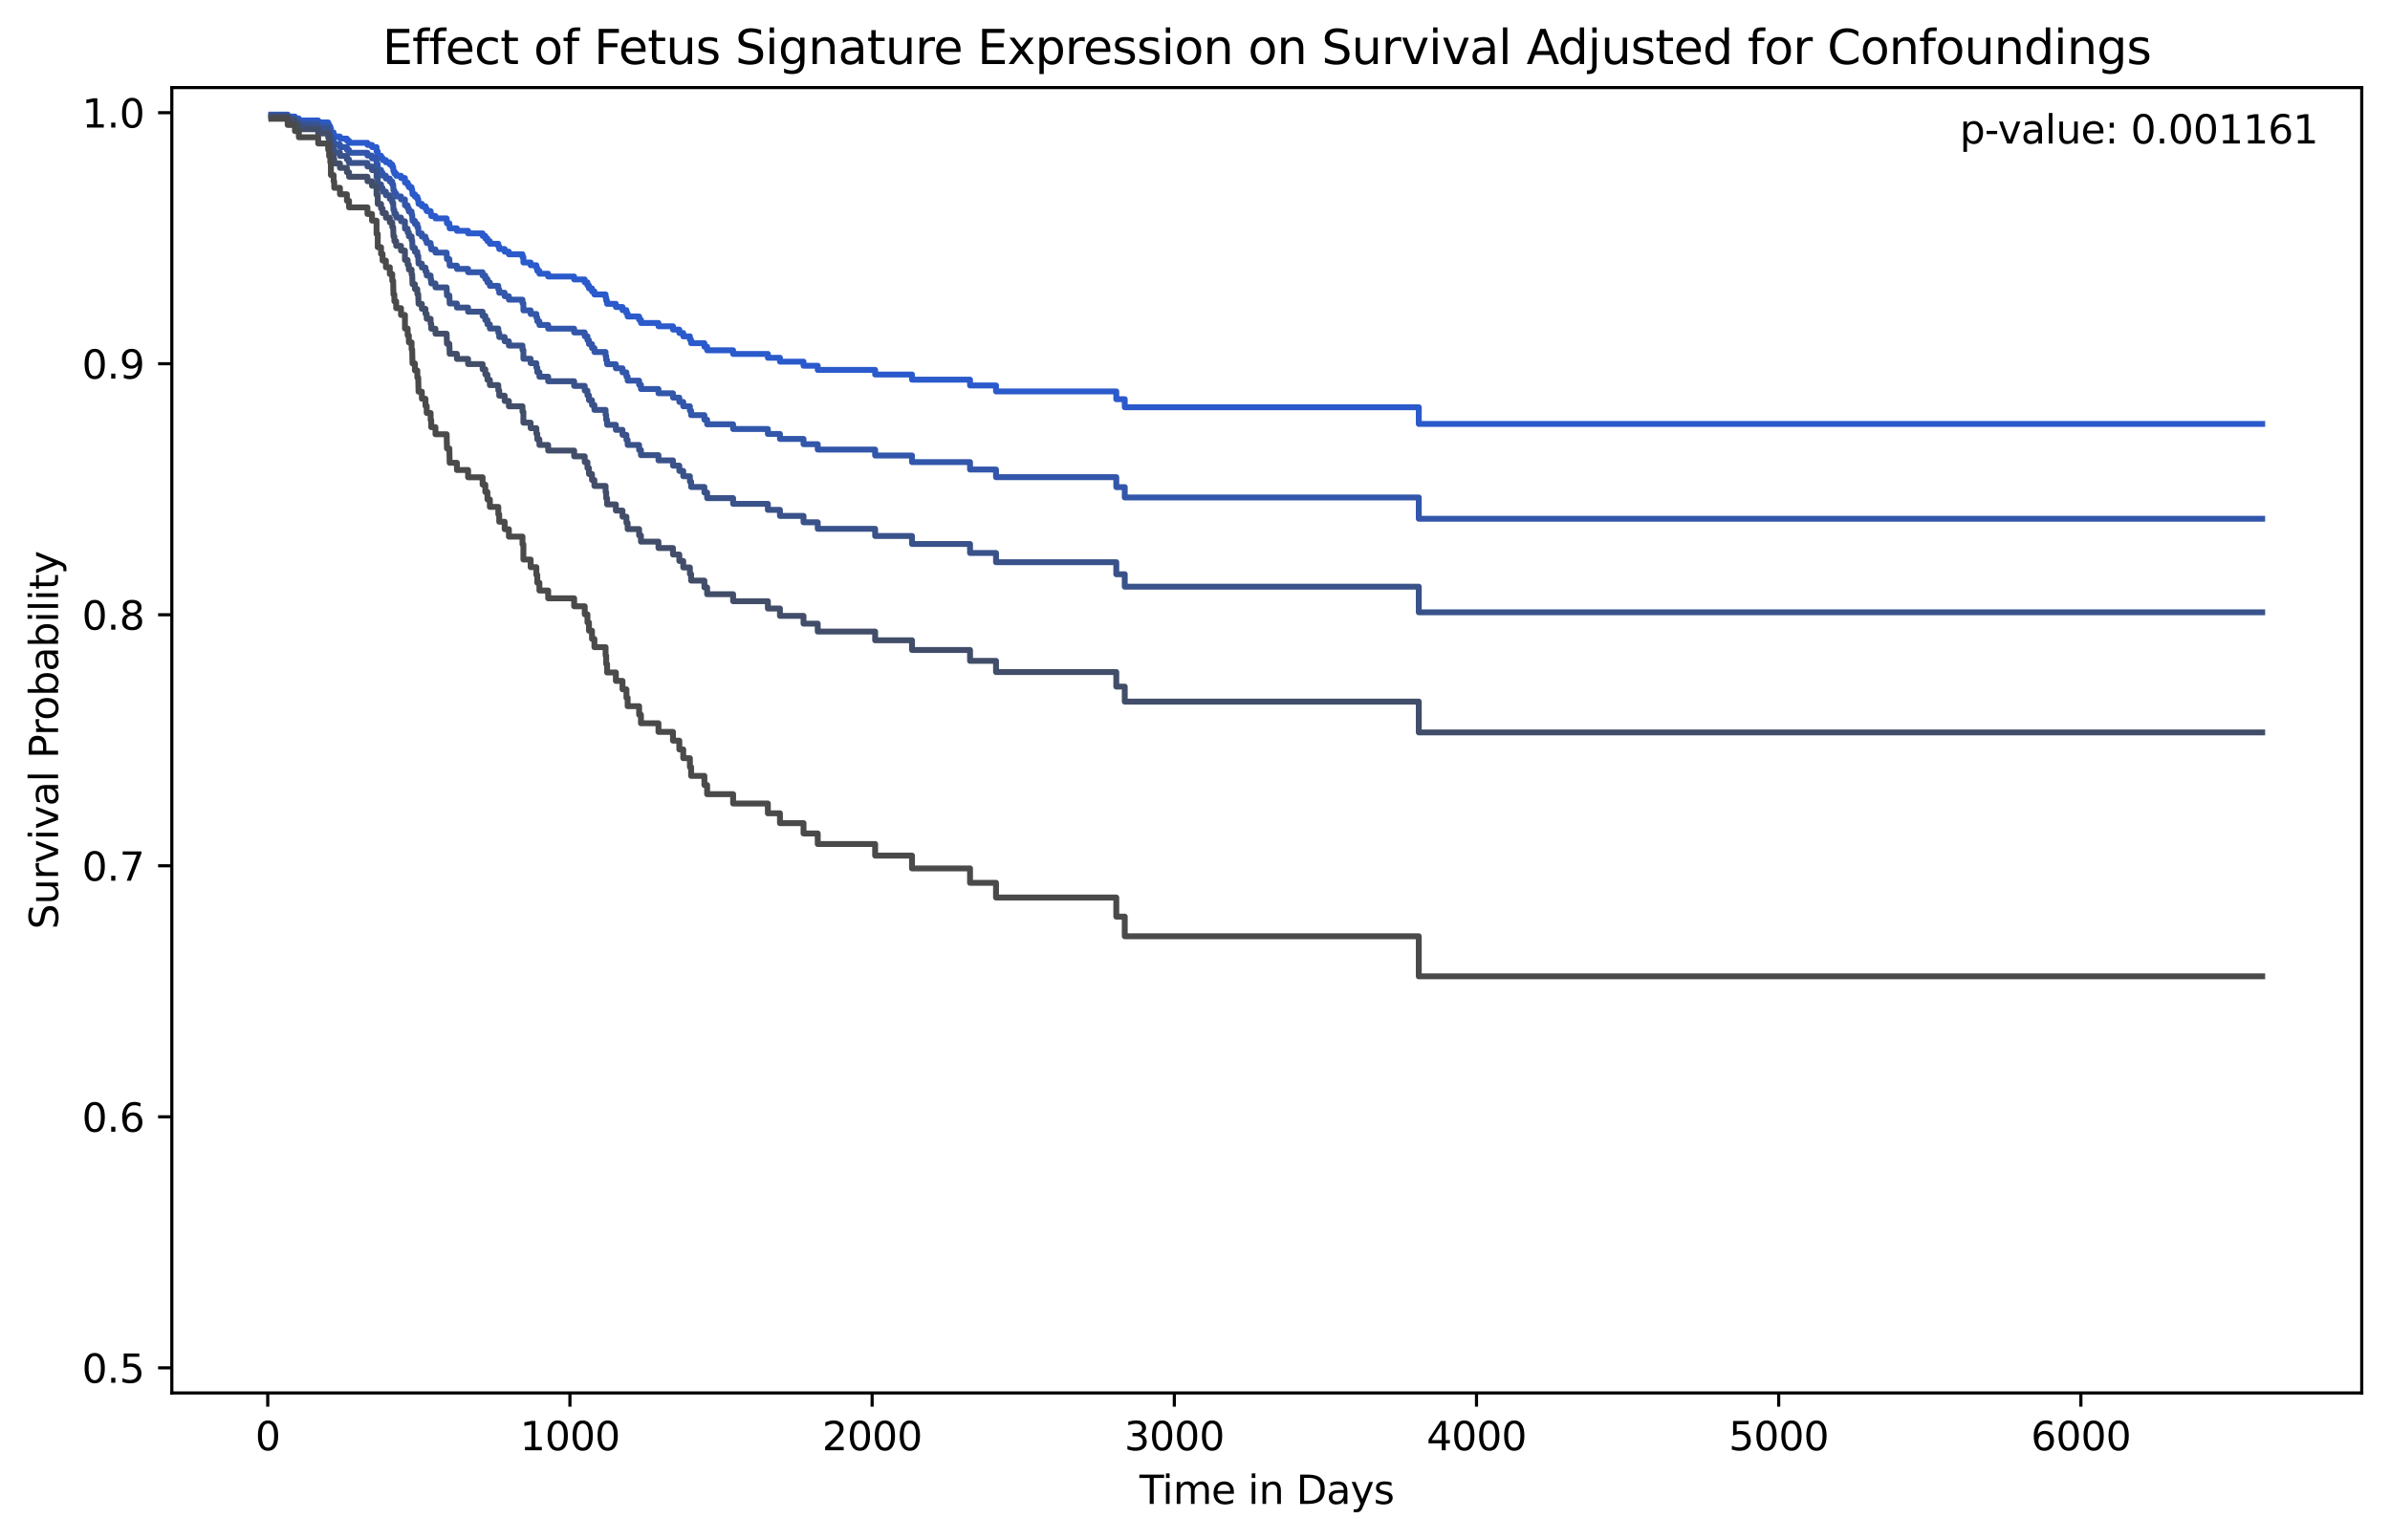 <?xml version="1.0" encoding="utf-8" standalone="no"?>
<!DOCTYPE svg PUBLIC "-//W3C//DTD SVG 1.1//EN"
  "http://www.w3.org/Graphics/SVG/1.1/DTD/svg11.dtd">
<svg xmlns:xlink="http://www.w3.org/1999/xlink" width="608.981pt" height="392.514pt" viewBox="0 0 608.981 392.514" xmlns="http://www.w3.org/2000/svg" version="1.1">
 <defs>
  <style type="text/css">*{stroke-linejoin: round; stroke-linecap: butt}</style>
 </defs>
 <g id="figure_1">
  <g id="patch_1">
   <path d="M 0 392.514 
L 608.981 392.514 
L 608.981 0 
L 0 0 
z
" style="fill: #ffffff"/>
  </g>
  <g id="axes_1">
   <g id="patch_2">
    <path d="M 43.781 354.958 
L 601.781 354.958 
L 601.781 22.318 
L 43.781 22.318 
z
" style="fill: #ffffff"/>
   </g>
   <g id="matplotlib.axis_1">
    <g id="xtick_1">
     <g id="line2d_1">
      <defs>
       <path id="m756c21503c" d="M 0 0 
L 0 3.5 
" style="stroke: #000000; stroke-width: 0.8"/>
      </defs>
      <g>
       <use xlink:href="#m756c21503c" x="68.221" y="354.958" style="stroke: #000000; stroke-width: 0.8"/>
      </g>
     </g>
     <g id="text_1">
      <!-- 0 -->
      <g transform="translate(65.04 369.557) scale(0.1 -0.1)">
       <defs>
        <path id="DejaVuSans-30" d="M 2034 4250 
Q 1547 4250 1301 3770 
Q 1056 3291 1056 2328 
Q 1056 1369 1301 889 
Q 1547 409 2034 409 
Q 2525 409 2770 889 
Q 3016 1369 3016 2328 
Q 3016 3291 2770 3770 
Q 2525 4250 2034 4250 
z
M 2034 4750 
Q 2819 4750 3233 4129 
Q 3647 3509 3647 2328 
Q 3647 1150 3233 529 
Q 2819 -91 2034 -91 
Q 1250 -91 836 529 
Q 422 1150 422 2328 
Q 422 3509 836 4129 
Q 1250 4750 2034 4750 
z
" transform="scale(0.016)"/>
       </defs>
       <use xlink:href="#DejaVuSans-30"/>
      </g>
     </g>
    </g>
    <g id="xtick_2">
     <g id="line2d_2">
      <g>
       <use xlink:href="#m756c21503c" x="145.22" y="354.958" style="stroke: #000000; stroke-width: 0.8"/>
      </g>
     </g>
     <g id="text_2">
      <!-- 1000 -->
      <g transform="translate(132.495 369.557) scale(0.1 -0.1)">
       <defs>
        <path id="DejaVuSans-31" d="M 794 531 
L 1825 531 
L 1825 4091 
L 703 3866 
L 703 4441 
L 1819 4666 
L 2450 4666 
L 2450 531 
L 3481 531 
L 3481 0 
L 794 0 
L 794 531 
z
" transform="scale(0.016)"/>
       </defs>
       <use xlink:href="#DejaVuSans-31"/>
       <use xlink:href="#DejaVuSans-30" x="63.623"/>
       <use xlink:href="#DejaVuSans-30" x="127.246"/>
       <use xlink:href="#DejaVuSans-30" x="190.869"/>
      </g>
     </g>
    </g>
    <g id="xtick_3">
     <g id="line2d_3">
      <g>
       <use xlink:href="#m756c21503c" x="222.22" y="354.958" style="stroke: #000000; stroke-width: 0.8"/>
      </g>
     </g>
     <g id="text_3">
      <!-- 2000 -->
      <g transform="translate(209.495 369.557) scale(0.1 -0.1)">
       <defs>
        <path id="DejaVuSans-32" d="M 1228 531 
L 3431 531 
L 3431 0 
L 469 0 
L 469 531 
Q 828 903 1448 1529 
Q 2069 2156 2228 2338 
Q 2531 2678 2651 2914 
Q 2772 3150 2772 3378 
Q 2772 3750 2511 3984 
Q 2250 4219 1831 4219 
Q 1534 4219 1204 4116 
Q 875 4013 500 3803 
L 500 4441 
Q 881 4594 1212 4672 
Q 1544 4750 1819 4750 
Q 2544 4750 2975 4387 
Q 3406 4025 3406 3419 
Q 3406 3131 3298 2873 
Q 3191 2616 2906 2266 
Q 2828 2175 2409 1742 
Q 1991 1309 1228 531 
z
" transform="scale(0.016)"/>
       </defs>
       <use xlink:href="#DejaVuSans-32"/>
       <use xlink:href="#DejaVuSans-30" x="63.623"/>
       <use xlink:href="#DejaVuSans-30" x="127.246"/>
       <use xlink:href="#DejaVuSans-30" x="190.869"/>
      </g>
     </g>
    </g>
    <g id="xtick_4">
     <g id="line2d_4">
      <g>
       <use xlink:href="#m756c21503c" x="299.219" y="354.958" style="stroke: #000000; stroke-width: 0.8"/>
      </g>
     </g>
     <g id="text_4">
      <!-- 3000 -->
      <g transform="translate(286.494 369.557) scale(0.1 -0.1)">
       <defs>
        <path id="DejaVuSans-33" d="M 2597 2516 
Q 3050 2419 3304 2112 
Q 3559 1806 3559 1356 
Q 3559 666 3084 287 
Q 2609 -91 1734 -91 
Q 1441 -91 1130 -33 
Q 819 25 488 141 
L 488 750 
Q 750 597 1062 519 
Q 1375 441 1716 441 
Q 2309 441 2620 675 
Q 2931 909 2931 1356 
Q 2931 1769 2642 2001 
Q 2353 2234 1838 2234 
L 1294 2234 
L 1294 2753 
L 1863 2753 
Q 2328 2753 2575 2939 
Q 2822 3125 2822 3475 
Q 2822 3834 2567 4026 
Q 2313 4219 1838 4219 
Q 1578 4219 1281 4162 
Q 984 4106 628 3988 
L 628 4550 
Q 988 4650 1302 4700 
Q 1616 4750 1894 4750 
Q 2613 4750 3031 4423 
Q 3450 4097 3450 3541 
Q 3450 3153 3228 2886 
Q 3006 2619 2597 2516 
z
" transform="scale(0.016)"/>
       </defs>
       <use xlink:href="#DejaVuSans-33"/>
       <use xlink:href="#DejaVuSans-30" x="63.623"/>
       <use xlink:href="#DejaVuSans-30" x="127.246"/>
       <use xlink:href="#DejaVuSans-30" x="190.869"/>
      </g>
     </g>
    </g>
    <g id="xtick_5">
     <g id="line2d_5">
      <g>
       <use xlink:href="#m756c21503c" x="376.219" y="354.958" style="stroke: #000000; stroke-width: 0.8"/>
      </g>
     </g>
     <g id="text_5">
      <!-- 4000 -->
      <g transform="translate(363.494 369.557) scale(0.1 -0.1)">
       <defs>
        <path id="DejaVuSans-34" d="M 2419 4116 
L 825 1625 
L 2419 1625 
L 2419 4116 
z
M 2253 4666 
L 3047 4666 
L 3047 1625 
L 3713 1625 
L 3713 1100 
L 3047 1100 
L 3047 0 
L 2419 0 
L 2419 1100 
L 313 1100 
L 313 1709 
L 2253 4666 
z
" transform="scale(0.016)"/>
       </defs>
       <use xlink:href="#DejaVuSans-34"/>
       <use xlink:href="#DejaVuSans-30" x="63.623"/>
       <use xlink:href="#DejaVuSans-30" x="127.246"/>
       <use xlink:href="#DejaVuSans-30" x="190.869"/>
      </g>
     </g>
    </g>
    <g id="xtick_6">
     <g id="line2d_6">
      <g>
       <use xlink:href="#m756c21503c" x="453.218" y="354.958" style="stroke: #000000; stroke-width: 0.8"/>
      </g>
     </g>
     <g id="text_6">
      <!-- 5000 -->
      <g transform="translate(440.493 369.557) scale(0.1 -0.1)">
       <defs>
        <path id="DejaVuSans-35" d="M 691 4666 
L 3169 4666 
L 3169 4134 
L 1269 4134 
L 1269 2991 
Q 1406 3038 1543 3061 
Q 1681 3084 1819 3084 
Q 2600 3084 3056 2656 
Q 3513 2228 3513 1497 
Q 3513 744 3044 326 
Q 2575 -91 1722 -91 
Q 1428 -91 1123 -41 
Q 819 9 494 109 
L 494 744 
Q 775 591 1075 516 
Q 1375 441 1709 441 
Q 2250 441 2565 725 
Q 2881 1009 2881 1497 
Q 2881 1984 2565 2268 
Q 2250 2553 1709 2553 
Q 1456 2553 1204 2497 
Q 953 2441 691 2322 
L 691 4666 
z
" transform="scale(0.016)"/>
       </defs>
       <use xlink:href="#DejaVuSans-35"/>
       <use xlink:href="#DejaVuSans-30" x="63.623"/>
       <use xlink:href="#DejaVuSans-30" x="127.246"/>
       <use xlink:href="#DejaVuSans-30" x="190.869"/>
      </g>
     </g>
    </g>
    <g id="xtick_7">
     <g id="line2d_7">
      <g>
       <use xlink:href="#m756c21503c" x="530.218" y="354.958" style="stroke: #000000; stroke-width: 0.8"/>
      </g>
     </g>
     <g id="text_7">
      <!-- 6000 -->
      <g transform="translate(517.493 369.557) scale(0.1 -0.1)">
       <defs>
        <path id="DejaVuSans-36" d="M 2113 2584 
Q 1688 2584 1439 2293 
Q 1191 2003 1191 1497 
Q 1191 994 1439 701 
Q 1688 409 2113 409 
Q 2538 409 2786 701 
Q 3034 994 3034 1497 
Q 3034 2003 2786 2293 
Q 2538 2584 2113 2584 
z
M 3366 4563 
L 3366 3988 
Q 3128 4100 2886 4159 
Q 2644 4219 2406 4219 
Q 1781 4219 1451 3797 
Q 1122 3375 1075 2522 
Q 1259 2794 1537 2939 
Q 1816 3084 2150 3084 
Q 2853 3084 3261 2657 
Q 3669 2231 3669 1497 
Q 3669 778 3244 343 
Q 2819 -91 2113 -91 
Q 1303 -91 875 529 
Q 447 1150 447 2328 
Q 447 3434 972 4092 
Q 1497 4750 2381 4750 
Q 2619 4750 2861 4703 
Q 3103 4656 3366 4563 
z
" transform="scale(0.016)"/>
       </defs>
       <use xlink:href="#DejaVuSans-36"/>
       <use xlink:href="#DejaVuSans-30" x="63.623"/>
       <use xlink:href="#DejaVuSans-30" x="127.246"/>
       <use xlink:href="#DejaVuSans-30" x="190.869"/>
      </g>
     </g>
    </g>
    <g id="text_8">
     <!-- Time in Days -->
     <g transform="translate(290.334 383.235) scale(0.1 -0.1)">
      <defs>
       <path id="DejaVuSans-54" d="M -19 4666 
L 3928 4666 
L 3928 4134 
L 2272 4134 
L 2272 0 
L 1638 0 
L 1638 4134 
L -19 4134 
L -19 4666 
z
" transform="scale(0.016)"/>
       <path id="DejaVuSans-69" d="M 603 3500 
L 1178 3500 
L 1178 0 
L 603 0 
L 603 3500 
z
M 603 4863 
L 1178 4863 
L 1178 4134 
L 603 4134 
L 603 4863 
z
" transform="scale(0.016)"/>
       <path id="DejaVuSans-6d" d="M 3328 2828 
Q 3544 3216 3844 3400 
Q 4144 3584 4550 3584 
Q 5097 3584 5394 3201 
Q 5691 2819 5691 2113 
L 5691 0 
L 5113 0 
L 5113 2094 
Q 5113 2597 4934 2840 
Q 4756 3084 4391 3084 
Q 3944 3084 3684 2787 
Q 3425 2491 3425 1978 
L 3425 0 
L 2847 0 
L 2847 2094 
Q 2847 2600 2669 2842 
Q 2491 3084 2119 3084 
Q 1678 3084 1418 2786 
Q 1159 2488 1159 1978 
L 1159 0 
L 581 0 
L 581 3500 
L 1159 3500 
L 1159 2956 
Q 1356 3278 1631 3431 
Q 1906 3584 2284 3584 
Q 2666 3584 2933 3390 
Q 3200 3197 3328 2828 
z
" transform="scale(0.016)"/>
       <path id="DejaVuSans-65" d="M 3597 1894 
L 3597 1613 
L 953 1613 
Q 991 1019 1311 708 
Q 1631 397 2203 397 
Q 2534 397 2845 478 
Q 3156 559 3463 722 
L 3463 178 
Q 3153 47 2828 -22 
Q 2503 -91 2169 -91 
Q 1331 -91 842 396 
Q 353 884 353 1716 
Q 353 2575 817 3079 
Q 1281 3584 2069 3584 
Q 2775 3584 3186 3129 
Q 3597 2675 3597 1894 
z
M 3022 2063 
Q 3016 2534 2758 2815 
Q 2500 3097 2075 3097 
Q 1594 3097 1305 2825 
Q 1016 2553 972 2059 
L 3022 2063 
z
" transform="scale(0.016)"/>
       <path id="DejaVuSans-20" transform="scale(0.016)"/>
       <path id="DejaVuSans-6e" d="M 3513 2113 
L 3513 0 
L 2938 0 
L 2938 2094 
Q 2938 2591 2744 2837 
Q 2550 3084 2163 3084 
Q 1697 3084 1428 2787 
Q 1159 2491 1159 1978 
L 1159 0 
L 581 0 
L 581 3500 
L 1159 3500 
L 1159 2956 
Q 1366 3272 1645 3428 
Q 1925 3584 2291 3584 
Q 2894 3584 3203 3211 
Q 3513 2838 3513 2113 
z
" transform="scale(0.016)"/>
       <path id="DejaVuSans-44" d="M 1259 4147 
L 1259 519 
L 2022 519 
Q 2988 519 3436 956 
Q 3884 1394 3884 2338 
Q 3884 3275 3436 3711 
Q 2988 4147 2022 4147 
L 1259 4147 
z
M 628 4666 
L 1925 4666 
Q 3281 4666 3915 4102 
Q 4550 3538 4550 2338 
Q 4550 1131 3912 565 
Q 3275 0 1925 0 
L 628 0 
L 628 4666 
z
" transform="scale(0.016)"/>
       <path id="DejaVuSans-61" d="M 2194 1759 
Q 1497 1759 1228 1600 
Q 959 1441 959 1056 
Q 959 750 1161 570 
Q 1363 391 1709 391 
Q 2188 391 2477 730 
Q 2766 1069 2766 1631 
L 2766 1759 
L 2194 1759 
z
M 3341 1997 
L 3341 0 
L 2766 0 
L 2766 531 
Q 2569 213 2275 61 
Q 1981 -91 1556 -91 
Q 1019 -91 701 211 
Q 384 513 384 1019 
Q 384 1609 779 1909 
Q 1175 2209 1959 2209 
L 2766 2209 
L 2766 2266 
Q 2766 2663 2505 2880 
Q 2244 3097 1772 3097 
Q 1472 3097 1187 3025 
Q 903 2953 641 2809 
L 641 3341 
Q 956 3463 1253 3523 
Q 1550 3584 1831 3584 
Q 2591 3584 2966 3190 
Q 3341 2797 3341 1997 
z
" transform="scale(0.016)"/>
       <path id="DejaVuSans-79" d="M 2059 -325 
Q 1816 -950 1584 -1140 
Q 1353 -1331 966 -1331 
L 506 -1331 
L 506 -850 
L 844 -850 
Q 1081 -850 1212 -737 
Q 1344 -625 1503 -206 
L 1606 56 
L 191 3500 
L 800 3500 
L 1894 763 
L 2988 3500 
L 3597 3500 
L 2059 -325 
z
" transform="scale(0.016)"/>
       <path id="DejaVuSans-73" d="M 2834 3397 
L 2834 2853 
Q 2591 2978 2328 3040 
Q 2066 3103 1784 3103 
Q 1356 3103 1142 2972 
Q 928 2841 928 2578 
Q 928 2378 1081 2264 
Q 1234 2150 1697 2047 
L 1894 2003 
Q 2506 1872 2764 1633 
Q 3022 1394 3022 966 
Q 3022 478 2636 193 
Q 2250 -91 1575 -91 
Q 1294 -91 989 -36 
Q 684 19 347 128 
L 347 722 
Q 666 556 975 473 
Q 1284 391 1588 391 
Q 1994 391 2212 530 
Q 2431 669 2431 922 
Q 2431 1156 2273 1281 
Q 2116 1406 1581 1522 
L 1381 1569 
Q 847 1681 609 1914 
Q 372 2147 372 2553 
Q 372 3047 722 3315 
Q 1072 3584 1716 3584 
Q 2034 3584 2315 3537 
Q 2597 3491 2834 3397 
z
" transform="scale(0.016)"/>
      </defs>
      <use xlink:href="#DejaVuSans-54"/>
      <use xlink:href="#DejaVuSans-69" x="57.959"/>
      <use xlink:href="#DejaVuSans-6d" x="85.742"/>
      <use xlink:href="#DejaVuSans-65" x="183.154"/>
      <use xlink:href="#DejaVuSans-20" x="244.678"/>
      <use xlink:href="#DejaVuSans-69" x="276.465"/>
      <use xlink:href="#DejaVuSans-6e" x="304.248"/>
      <use xlink:href="#DejaVuSans-20" x="367.627"/>
      <use xlink:href="#DejaVuSans-44" x="399.414"/>
      <use xlink:href="#DejaVuSans-61" x="476.416"/>
      <use xlink:href="#DejaVuSans-79" x="537.695"/>
      <use xlink:href="#DejaVuSans-73" x="596.875"/>
     </g>
    </g>
   </g>
   <g id="matplotlib.axis_2">
    <g id="ytick_1">
     <g id="line2d_8">
      <defs>
       <path id="mebeeaeda35" d="M 0 0 
L -3.5 0 
" style="stroke: #000000; stroke-width: 0.8"/>
      </defs>
      <g>
       <use xlink:href="#mebeeaeda35" x="43.781" y="348.561" style="stroke: #000000; stroke-width: 0.8"/>
      </g>
     </g>
     <g id="text_9">
      <!-- 0.5 -->
      <g transform="translate(20.878 352.36) scale(0.1 -0.1)">
       <defs>
        <path id="DejaVuSans-2e" d="M 684 794 
L 1344 794 
L 1344 0 
L 684 0 
L 684 794 
z
" transform="scale(0.016)"/>
       </defs>
       <use xlink:href="#DejaVuSans-30"/>
       <use xlink:href="#DejaVuSans-2e" x="63.623"/>
       <use xlink:href="#DejaVuSans-35" x="95.41"/>
      </g>
     </g>
    </g>
    <g id="ytick_2">
     <g id="line2d_9">
      <g>
       <use xlink:href="#mebeeaeda35" x="43.781" y="284.592" style="stroke: #000000; stroke-width: 0.8"/>
      </g>
     </g>
     <g id="text_10">
      <!-- 0.6 -->
      <g transform="translate(20.878 288.391) scale(0.1 -0.1)">
       <use xlink:href="#DejaVuSans-30"/>
       <use xlink:href="#DejaVuSans-2e" x="63.623"/>
       <use xlink:href="#DejaVuSans-36" x="95.41"/>
      </g>
     </g>
    </g>
    <g id="ytick_3">
     <g id="line2d_10">
      <g>
       <use xlink:href="#mebeeaeda35" x="43.781" y="220.623" style="stroke: #000000; stroke-width: 0.8"/>
      </g>
     </g>
     <g id="text_11">
      <!-- 0.7 -->
      <g transform="translate(20.878 224.422) scale(0.1 -0.1)">
       <defs>
        <path id="DejaVuSans-37" d="M 525 4666 
L 3525 4666 
L 3525 4397 
L 1831 0 
L 1172 0 
L 2766 4134 
L 525 4134 
L 525 4666 
z
" transform="scale(0.016)"/>
       </defs>
       <use xlink:href="#DejaVuSans-30"/>
       <use xlink:href="#DejaVuSans-2e" x="63.623"/>
       <use xlink:href="#DejaVuSans-37" x="95.41"/>
      </g>
     </g>
    </g>
    <g id="ytick_4">
     <g id="line2d_11">
      <g>
       <use xlink:href="#mebeeaeda35" x="43.781" y="156.654" style="stroke: #000000; stroke-width: 0.8"/>
      </g>
     </g>
     <g id="text_12">
      <!-- 0.8 -->
      <g transform="translate(20.878 160.453) scale(0.1 -0.1)">
       <defs>
        <path id="DejaVuSans-38" d="M 2034 2216 
Q 1584 2216 1326 1975 
Q 1069 1734 1069 1313 
Q 1069 891 1326 650 
Q 1584 409 2034 409 
Q 2484 409 2743 651 
Q 3003 894 3003 1313 
Q 3003 1734 2745 1975 
Q 2488 2216 2034 2216 
z
M 1403 2484 
Q 997 2584 770 2862 
Q 544 3141 544 3541 
Q 544 4100 942 4425 
Q 1341 4750 2034 4750 
Q 2731 4750 3128 4425 
Q 3525 4100 3525 3541 
Q 3525 3141 3298 2862 
Q 3072 2584 2669 2484 
Q 3125 2378 3379 2068 
Q 3634 1759 3634 1313 
Q 3634 634 3220 271 
Q 2806 -91 2034 -91 
Q 1263 -91 848 271 
Q 434 634 434 1313 
Q 434 1759 690 2068 
Q 947 2378 1403 2484 
z
M 1172 3481 
Q 1172 3119 1398 2916 
Q 1625 2713 2034 2713 
Q 2441 2713 2670 2916 
Q 2900 3119 2900 3481 
Q 2900 3844 2670 4047 
Q 2441 4250 2034 4250 
Q 1625 4250 1398 4047 
Q 1172 3844 1172 3481 
z
" transform="scale(0.016)"/>
       </defs>
       <use xlink:href="#DejaVuSans-30"/>
       <use xlink:href="#DejaVuSans-2e" x="63.623"/>
       <use xlink:href="#DejaVuSans-38" x="95.41"/>
      </g>
     </g>
    </g>
    <g id="ytick_5">
     <g id="line2d_12">
      <g>
       <use xlink:href="#mebeeaeda35" x="43.781" y="92.684" style="stroke: #000000; stroke-width: 0.8"/>
      </g>
     </g>
     <g id="text_13">
      <!-- 0.9 -->
      <g transform="translate(20.878 96.483) scale(0.1 -0.1)">
       <defs>
        <path id="DejaVuSans-39" d="M 703 97 
L 703 672 
Q 941 559 1184 500 
Q 1428 441 1663 441 
Q 2288 441 2617 861 
Q 2947 1281 2994 2138 
Q 2813 1869 2534 1725 
Q 2256 1581 1919 1581 
Q 1219 1581 811 2004 
Q 403 2428 403 3163 
Q 403 3881 828 4315 
Q 1253 4750 1959 4750 
Q 2769 4750 3195 4129 
Q 3622 3509 3622 2328 
Q 3622 1225 3098 567 
Q 2575 -91 1691 -91 
Q 1453 -91 1209 -44 
Q 966 3 703 97 
z
M 1959 2075 
Q 2384 2075 2632 2365 
Q 2881 2656 2881 3163 
Q 2881 3666 2632 3958 
Q 2384 4250 1959 4250 
Q 1534 4250 1286 3958 
Q 1038 3666 1038 3163 
Q 1038 2656 1286 2365 
Q 1534 2075 1959 2075 
z
" transform="scale(0.016)"/>
       </defs>
       <use xlink:href="#DejaVuSans-30"/>
       <use xlink:href="#DejaVuSans-2e" x="63.623"/>
       <use xlink:href="#DejaVuSans-39" x="95.41"/>
      </g>
     </g>
    </g>
    <g id="ytick_6">
     <g id="line2d_13">
      <g>
       <use xlink:href="#mebeeaeda35" x="43.781" y="28.715" style="stroke: #000000; stroke-width: 0.8"/>
      </g>
     </g>
     <g id="text_14">
      <!-- 1.0 -->
      <g transform="translate(20.878 32.514) scale(0.1 -0.1)">
       <use xlink:href="#DejaVuSans-31"/>
       <use xlink:href="#DejaVuSans-2e" x="63.623"/>
       <use xlink:href="#DejaVuSans-30" x="95.41"/>
      </g>
     </g>
    </g>
    <g id="text_15">
     <!-- Survival Probability -->
     <g transform="translate(14.798 236.815) rotate(-90) scale(0.1 -0.1)">
      <defs>
       <path id="DejaVuSans-53" d="M 3425 4513 
L 3425 3897 
Q 3066 4069 2747 4153 
Q 2428 4238 2131 4238 
Q 1616 4238 1336 4038 
Q 1056 3838 1056 3469 
Q 1056 3159 1242 3001 
Q 1428 2844 1947 2747 
L 2328 2669 
Q 3034 2534 3370 2195 
Q 3706 1856 3706 1288 
Q 3706 609 3251 259 
Q 2797 -91 1919 -91 
Q 1588 -91 1214 -16 
Q 841 59 441 206 
L 441 856 
Q 825 641 1194 531 
Q 1563 422 1919 422 
Q 2459 422 2753 634 
Q 3047 847 3047 1241 
Q 3047 1584 2836 1778 
Q 2625 1972 2144 2069 
L 1759 2144 
Q 1053 2284 737 2584 
Q 422 2884 422 3419 
Q 422 4038 858 4394 
Q 1294 4750 2059 4750 
Q 2388 4750 2728 4690 
Q 3069 4631 3425 4513 
z
" transform="scale(0.016)"/>
       <path id="DejaVuSans-75" d="M 544 1381 
L 544 3500 
L 1119 3500 
L 1119 1403 
Q 1119 906 1312 657 
Q 1506 409 1894 409 
Q 2359 409 2629 706 
Q 2900 1003 2900 1516 
L 2900 3500 
L 3475 3500 
L 3475 0 
L 2900 0 
L 2900 538 
Q 2691 219 2414 64 
Q 2138 -91 1772 -91 
Q 1169 -91 856 284 
Q 544 659 544 1381 
z
M 1991 3584 
L 1991 3584 
z
" transform="scale(0.016)"/>
       <path id="DejaVuSans-72" d="M 2631 2963 
Q 2534 3019 2420 3045 
Q 2306 3072 2169 3072 
Q 1681 3072 1420 2755 
Q 1159 2438 1159 1844 
L 1159 0 
L 581 0 
L 581 3500 
L 1159 3500 
L 1159 2956 
Q 1341 3275 1631 3429 
Q 1922 3584 2338 3584 
Q 2397 3584 2469 3576 
Q 2541 3569 2628 3553 
L 2631 2963 
z
" transform="scale(0.016)"/>
       <path id="DejaVuSans-76" d="M 191 3500 
L 800 3500 
L 1894 563 
L 2988 3500 
L 3597 3500 
L 2284 0 
L 1503 0 
L 191 3500 
z
" transform="scale(0.016)"/>
       <path id="DejaVuSans-6c" d="M 603 4863 
L 1178 4863 
L 1178 0 
L 603 0 
L 603 4863 
z
" transform="scale(0.016)"/>
       <path id="DejaVuSans-50" d="M 1259 4147 
L 1259 2394 
L 2053 2394 
Q 2494 2394 2734 2622 
Q 2975 2850 2975 3272 
Q 2975 3691 2734 3919 
Q 2494 4147 2053 4147 
L 1259 4147 
z
M 628 4666 
L 2053 4666 
Q 2838 4666 3239 4311 
Q 3641 3956 3641 3272 
Q 3641 2581 3239 2228 
Q 2838 1875 2053 1875 
L 1259 1875 
L 1259 0 
L 628 0 
L 628 4666 
z
" transform="scale(0.016)"/>
       <path id="DejaVuSans-6f" d="M 1959 3097 
Q 1497 3097 1228 2736 
Q 959 2375 959 1747 
Q 959 1119 1226 758 
Q 1494 397 1959 397 
Q 2419 397 2687 759 
Q 2956 1122 2956 1747 
Q 2956 2369 2687 2733 
Q 2419 3097 1959 3097 
z
M 1959 3584 
Q 2709 3584 3137 3096 
Q 3566 2609 3566 1747 
Q 3566 888 3137 398 
Q 2709 -91 1959 -91 
Q 1206 -91 779 398 
Q 353 888 353 1747 
Q 353 2609 779 3096 
Q 1206 3584 1959 3584 
z
" transform="scale(0.016)"/>
       <path id="DejaVuSans-62" d="M 3116 1747 
Q 3116 2381 2855 2742 
Q 2594 3103 2138 3103 
Q 1681 3103 1420 2742 
Q 1159 2381 1159 1747 
Q 1159 1113 1420 752 
Q 1681 391 2138 391 
Q 2594 391 2855 752 
Q 3116 1113 3116 1747 
z
M 1159 2969 
Q 1341 3281 1617 3432 
Q 1894 3584 2278 3584 
Q 2916 3584 3314 3078 
Q 3713 2572 3713 1747 
Q 3713 922 3314 415 
Q 2916 -91 2278 -91 
Q 1894 -91 1617 61 
Q 1341 213 1159 525 
L 1159 0 
L 581 0 
L 581 4863 
L 1159 4863 
L 1159 2969 
z
" transform="scale(0.016)"/>
       <path id="DejaVuSans-74" d="M 1172 4494 
L 1172 3500 
L 2356 3500 
L 2356 3053 
L 1172 3053 
L 1172 1153 
Q 1172 725 1289 603 
Q 1406 481 1766 481 
L 2356 481 
L 2356 0 
L 1766 0 
Q 1100 0 847 248 
Q 594 497 594 1153 
L 594 3053 
L 172 3053 
L 172 3500 
L 594 3500 
L 594 4494 
L 1172 4494 
z
" transform="scale(0.016)"/>
      </defs>
      <use xlink:href="#DejaVuSans-53"/>
      <use xlink:href="#DejaVuSans-75" x="63.477"/>
      <use xlink:href="#DejaVuSans-72" x="126.855"/>
      <use xlink:href="#DejaVuSans-76" x="167.969"/>
      <use xlink:href="#DejaVuSans-69" x="227.148"/>
      <use xlink:href="#DejaVuSans-76" x="254.932"/>
      <use xlink:href="#DejaVuSans-61" x="314.111"/>
      <use xlink:href="#DejaVuSans-6c" x="375.391"/>
      <use xlink:href="#DejaVuSans-20" x="403.174"/>
      <use xlink:href="#DejaVuSans-50" x="434.961"/>
      <use xlink:href="#DejaVuSans-72" x="493.514"/>
      <use xlink:href="#DejaVuSans-6f" x="532.377"/>
      <use xlink:href="#DejaVuSans-62" x="593.559"/>
      <use xlink:href="#DejaVuSans-61" x="657.035"/>
      <use xlink:href="#DejaVuSans-62" x="718.314"/>
      <use xlink:href="#DejaVuSans-69" x="781.791"/>
      <use xlink:href="#DejaVuSans-6c" x="809.574"/>
      <use xlink:href="#DejaVuSans-69" x="837.357"/>
      <use xlink:href="#DejaVuSans-74" x="865.141"/>
      <use xlink:href="#DejaVuSans-79" x="904.35"/>
     </g>
    </g>
   </g>
   <g id="line2d_14">
    <path d="M 69.145 29.203 
L 73.303 29.203 
L 73.303 29.697 
L 75.151 29.697 
L 75.151 30.191 
L 76.152 30.191 
L 76.152 30.688 
L 81.08 30.688 
L 81.08 31.19 
L 83.621 31.19 
L 83.621 31.698 
L 83.852 31.698 
L 83.852 32.207 
L 84.16 32.207 
L 84.16 32.719 
L 84.314 32.719 
L 84.314 33.747 
L 85.007 33.747 
L 85.007 34.264 
L 85.161 34.264 
L 85.161 34.787 
L 86.624 34.787 
L 86.624 35.316 
L 88.395 35.316 
L 88.395 35.849 
L 88.934 35.849 
L 88.934 36.389 
L 93.631 36.389 
L 93.631 36.931 
L 94.786 36.931 
L 94.786 37.479 
L 95.941 37.479 
L 95.941 38.577 
L 96.249 38.577 
L 96.249 39.681 
L 97.096 39.681 
L 97.096 40.237 
L 97.481 40.237 
L 97.481 40.793 
L 98.328 40.793 
L 98.328 41.353 
L 99.329 41.353 
L 99.329 41.916 
L 99.945 41.916 
L 99.945 42.486 
L 100.022 42.486 
L 100.176 42.486 
L 100.253 43.635 
L 100.484 43.635 
L 100.484 44.212 
L 100.946 44.212 
L 100.946 44.789 
L 102.178 44.789 
L 102.178 45.365 
L 103.179 45.365 
L 103.179 46.519 
L 103.872 46.519 
L 103.872 47.101 
L 104.18 47.101 
L 104.18 47.698 
L 104.873 47.698 
L 104.873 48.295 
L 105.027 48.295 
L 105.104 49.504 
L 105.72 49.504 
L 105.72 50.11 
L 106.336 50.11 
L 106.336 50.717 
L 106.567 50.717 
L 106.644 51.94 
L 107.491 51.94 
L 107.491 52.558 
L 108.415 52.558 
L 108.415 53.176 
L 108.723 53.176 
L 108.723 53.795 
L 109.724 53.795 
L 109.724 54.414 
L 109.878 54.414 
L 109.878 55.036 
L 110.956 55.036 
L 110.956 55.658 
L 113.805 55.658 
L 113.882 56.914 
L 114.498 56.914 
L 114.575 58.178 
L 116.423 58.178 
L 116.423 58.818 
L 119.272 58.818 
L 119.272 59.467 
L 122.968 59.467 
L 122.968 60.122 
L 123.661 60.122 
L 123.661 60.782 
L 124.2 60.782 
L 124.2 61.448 
L 124.816 61.448 
L 124.816 62.116 
L 126.972 62.116 
L 126.972 62.785 
L 127.203 62.785 
L 127.203 63.456 
L 128.589 63.456 
L 128.589 64.13 
L 128.666 64.13 
L 129.666 64.13 
L 129.666 64.805 
L 133.131 64.805 
L 133.131 65.499 
L 133.362 65.499 
L 133.362 66.893 
L 135.21 66.893 
L 135.21 67.594 
L 136.673 67.594 
L 136.673 68.306 
L 136.904 68.306 
L 136.904 69.025 
L 137.443 69.025 
L 137.443 69.744 
L 139.676 69.744 
L 139.676 70.465 
L 146.298 70.465 
L 146.298 71.205 
L 148.993 71.205 
L 148.993 71.955 
L 149.686 71.955 
L 149.686 72.716 
L 149.763 72.716 
L 150.071 72.716 
L 150.071 73.484 
L 150.841 73.484 
L 150.841 74.257 
L 151.457 74.257 
L 151.457 75.032 
L 154.306 75.032 
L 154.306 75.83 
L 154.46 75.83 
L 154.46 76.629 
L 154.691 76.629 
L 154.691 77.429 
L 156.924 77.429 
L 156.924 78.231 
L 158.618 78.231 
L 158.618 79.034 
L 159.619 79.034 
L 159.619 79.843 
L 159.927 79.843 
L 159.927 80.655 
L 162.853 80.655 
L 162.853 81.476 
L 163.315 81.476 
L 163.315 82.302 
L 167.781 82.302 
L 167.781 83.141 
L 167.858 83.141 
L 171.477 83.141 
L 171.477 83.994 
L 173.094 83.994 
L 173.094 84.85 
L 174.095 84.85 
L 174.095 85.707 
L 175.789 85.707 
L 175.789 86.577 
L 176.097 86.577 
L 176.097 87.449 
L 179.485 87.449 
L 179.485 88.353 
L 180.178 88.353 
L 180.178 89.259 
L 186.8 89.259 
L 186.8 90.191 
L 195.655 90.191 
L 195.655 91.168 
L 198.735 91.168 
L 198.735 92.156 
L 204.741 92.156 
L 204.741 93.196 
L 208.36 93.196 
L 208.36 94.263 
L 222.99 94.263 
L 222.99 95.439 
L 232.384 95.439 
L 232.384 96.749 
L 232.461 96.749 
L 247.168 96.749 
L 247.168 98.223 
L 253.79 98.223 
L 253.79 99.742 
L 284.435 99.742 
L 284.435 101.725 
L 286.591 101.725 
L 286.591 103.781 
L 361.512 103.781 
L 361.512 108.026 
L 576.418 108.026 
L 576.418 108.026 
" clip-path="url(#p4af46fa44a)" style="fill: none; stroke: #2a5acb; stroke-width: 1.5; stroke-linecap: square"/>
   </g>
   <g id="line2d_15">
    <path d="M 69.145 29.365 
L 73.303 29.365 
L 73.303 30.023 
L 75.151 30.023 
L 75.151 30.682 
L 76.152 30.682 
L 76.152 31.344 
L 81.08 31.344 
L 81.08 32.011 
L 83.621 32.011 
L 83.621 32.688 
L 83.852 32.688 
L 83.852 33.365 
L 84.16 33.365 
L 84.16 34.046 
L 84.314 34.046 
L 84.314 35.414 
L 85.007 35.414 
L 85.007 36.101 
L 85.161 36.101 
L 85.161 36.795 
L 86.624 36.795 
L 86.624 37.498 
L 88.395 37.498 
L 88.395 38.206 
L 88.934 38.206 
L 88.934 38.923 
L 93.631 38.923 
L 93.631 39.643 
L 94.786 39.643 
L 94.786 40.37 
L 95.941 40.37 
L 95.941 41.827 
L 96.249 41.827 
L 96.249 43.29 
L 97.096 43.29 
L 97.096 44.027 
L 97.481 44.027 
L 97.481 44.763 
L 98.328 44.763 
L 98.328 45.505 
L 99.329 45.505 
L 99.329 46.25 
L 99.945 46.25 
L 99.945 47.004 
L 100.022 47.004 
L 100.176 47.004 
L 100.253 48.524 
L 100.484 48.524 
L 100.484 49.287 
L 100.946 49.287 
L 100.946 50.05 
L 102.178 50.05 
L 102.178 50.812 
L 103.179 50.812 
L 103.179 52.335 
L 103.872 52.335 
L 103.872 53.105 
L 104.18 53.105 
L 104.18 53.892 
L 104.873 53.892 
L 104.873 54.68 
L 105.027 54.68 
L 105.104 56.275 
L 105.72 56.275 
L 105.72 57.073 
L 106.336 57.073 
L 106.336 57.873 
L 106.567 57.873 
L 106.644 59.484 
L 107.491 59.484 
L 107.491 60.297 
L 108.415 60.297 
L 108.415 61.11 
L 108.723 61.11 
L 108.723 61.924 
L 109.724 61.924 
L 109.724 62.739 
L 109.878 62.739 
L 109.878 63.556 
L 110.956 63.556 
L 110.956 64.374 
L 113.805 64.374 
L 113.882 66.023 
L 114.498 66.023 
L 114.575 67.683 
L 116.423 67.683 
L 116.423 68.522 
L 119.272 68.522 
L 119.272 69.374 
L 122.968 69.374 
L 122.968 70.233 
L 123.661 70.233 
L 123.661 71.097 
L 124.2 71.097 
L 124.2 71.97 
L 124.816 71.97 
L 124.816 72.845 
L 126.972 72.845 
L 126.972 73.721 
L 127.203 73.721 
L 127.203 74.598 
L 128.589 74.598 
L 128.589 75.48 
L 128.666 75.48 
L 129.666 75.48 
L 129.666 76.363 
L 133.131 76.363 
L 133.131 77.271 
L 133.362 77.271 
L 133.362 79.091 
L 135.21 79.091 
L 135.21 80.007 
L 136.673 80.007 
L 136.673 80.936 
L 136.904 80.936 
L 136.904 81.874 
L 137.443 81.874 
L 137.443 82.812 
L 139.676 82.812 
L 139.676 83.751 
L 146.298 83.751 
L 146.298 84.716 
L 148.993 84.716 
L 148.993 85.692 
L 149.686 85.692 
L 149.686 86.683 
L 149.763 86.683 
L 150.071 86.683 
L 150.071 87.683 
L 150.841 87.683 
L 150.841 88.688 
L 151.457 88.688 
L 151.457 89.696 
L 154.306 89.696 
L 154.306 90.733 
L 154.46 90.733 
L 154.46 91.771 
L 154.691 91.771 
L 154.691 92.81 
L 156.924 92.81 
L 156.924 93.852 
L 158.618 93.852 
L 158.618 94.893 
L 159.619 94.893 
L 159.619 95.942 
L 159.927 95.942 
L 159.927 96.994 
L 162.853 96.994 
L 162.853 98.058 
L 163.315 98.058 
L 163.315 99.127 
L 167.781 99.127 
L 167.781 100.214 
L 167.858 100.214 
L 171.477 100.214 
L 171.477 101.317 
L 173.094 101.317 
L 173.094 102.424 
L 174.095 102.424 
L 174.095 103.532 
L 175.789 103.532 
L 175.789 104.656 
L 176.097 104.656 
L 176.097 105.782 
L 179.485 105.782 
L 179.485 106.949 
L 180.178 106.949 
L 180.178 108.117 
L 186.8 108.117 
L 186.8 109.319 
L 195.655 109.319 
L 195.655 110.578 
L 198.735 110.578 
L 198.735 111.85 
L 204.741 111.85 
L 204.741 113.188 
L 208.36 113.188 
L 208.36 114.56 
L 222.99 114.56 
L 222.99 116.072 
L 232.384 116.072 
L 232.384 117.754 
L 232.461 117.754 
L 247.168 117.754 
L 247.168 119.647 
L 253.79 119.647 
L 253.79 121.594 
L 284.435 121.594 
L 284.435 124.135 
L 286.591 124.135 
L 286.591 126.765 
L 361.512 126.765 
L 361.512 132.187 
L 576.418 132.187 
L 576.418 132.187 
" clip-path="url(#p4af46fa44a)" style="fill: none; stroke: #3256aa; stroke-width: 1.5; stroke-linecap: square"/>
   </g>
   <g id="line2d_16">
    <path d="M 69.145 29.532 
L 73.303 29.532 
L 73.303 30.36 
L 75.151 30.36 
L 75.151 31.188 
L 76.152 31.188 
L 76.152 32.02 
L 81.08 32.02 
L 81.08 32.858 
L 83.621 32.858 
L 83.621 33.708 
L 83.852 33.708 
L 83.852 34.558 
L 84.16 34.558 
L 84.16 35.413 
L 84.314 35.413 
L 84.314 37.129 
L 85.007 37.129 
L 85.007 37.991 
L 85.161 37.991 
L 85.161 38.861 
L 86.624 38.861 
L 86.624 39.743 
L 88.395 39.743 
L 88.395 40.63 
L 88.934 40.63 
L 88.934 41.528 
L 93.631 41.528 
L 93.631 42.43 
L 94.786 42.43 
L 94.786 43.339 
L 95.941 43.339 
L 95.941 45.162 
L 96.249 45.162 
L 96.249 46.993 
L 97.096 46.993 
L 97.096 47.914 
L 97.481 47.914 
L 97.481 48.834 
L 98.328 48.834 
L 98.328 49.761 
L 99.329 49.761 
L 99.329 50.691 
L 99.945 50.691 
L 99.945 51.633 
L 100.022 51.633 
L 100.176 51.633 
L 100.253 53.53 
L 100.484 53.53 
L 100.484 54.482 
L 100.946 54.482 
L 100.946 55.433 
L 102.178 55.433 
L 102.178 56.383 
L 103.179 56.383 
L 103.179 58.281 
L 103.872 58.281 
L 103.872 59.239 
L 104.18 59.239 
L 104.18 60.22 
L 104.873 60.22 
L 104.873 61.2 
L 105.027 61.2 
L 105.104 63.184 
L 105.72 63.184 
L 105.72 64.177 
L 106.336 64.177 
L 106.336 65.171 
L 106.567 65.171 
L 106.644 67.172 
L 107.491 67.172 
L 107.491 68.181 
L 108.415 68.181 
L 108.415 69.191 
L 108.723 69.191 
L 108.723 70.201 
L 109.724 70.201 
L 109.724 71.211 
L 109.878 71.211 
L 109.878 72.225 
L 110.956 72.225 
L 110.956 73.238 
L 113.805 73.238 
L 113.882 75.282 
L 114.498 75.282 
L 114.575 77.336 
L 116.423 77.336 
L 116.423 78.375 
L 119.272 78.375 
L 119.272 79.428 
L 122.968 79.428 
L 122.968 80.49 
L 123.661 80.49 
L 123.661 81.558 
L 124.2 81.558 
L 124.2 82.637 
L 124.816 82.637 
L 124.816 83.717 
L 126.972 83.717 
L 126.972 84.799 
L 127.203 84.799 
L 127.203 85.882 
L 128.589 85.882 
L 128.589 86.969 
L 128.666 86.969 
L 129.666 86.969 
L 129.666 88.058 
L 133.131 88.058 
L 133.131 89.177 
L 133.362 89.177 
L 133.362 91.42 
L 135.21 91.42 
L 135.21 92.547 
L 136.673 92.547 
L 136.673 93.691 
L 136.904 93.691 
L 136.904 94.844 
L 137.443 94.844 
L 137.443 95.998 
L 139.676 95.998 
L 139.676 97.152 
L 146.298 97.152 
L 146.298 98.338 
L 148.993 98.338 
L 148.993 99.537 
L 149.686 99.537 
L 149.686 100.753 
L 149.763 100.753 
L 150.071 100.753 
L 150.071 101.981 
L 150.841 101.981 
L 150.841 103.213 
L 151.457 103.213 
L 151.457 104.449 
L 154.306 104.449 
L 154.306 105.72 
L 154.46 105.72 
L 154.46 106.991 
L 154.691 106.991 
L 154.691 108.262 
L 156.924 108.262 
L 156.924 109.537 
L 158.618 109.537 
L 158.618 110.811 
L 159.619 110.811 
L 159.619 112.093 
L 159.927 112.093 
L 159.927 113.379 
L 162.853 113.379 
L 162.853 114.679 
L 163.315 114.679 
L 163.315 115.984 
L 167.781 115.984 
L 167.781 117.31 
L 167.858 117.31 
L 171.477 117.31 
L 171.477 118.656 
L 173.094 118.656 
L 173.094 120.004 
L 174.095 120.004 
L 174.095 121.354 
L 175.789 121.354 
L 175.789 122.723 
L 176.097 122.723 
L 176.097 124.094 
L 179.485 124.094 
L 179.485 125.513 
L 180.178 125.513 
L 180.178 126.934 
L 186.8 126.934 
L 186.8 128.394 
L 195.655 128.394 
L 195.655 129.923 
L 198.735 129.923 
L 198.735 131.468 
L 204.741 131.468 
L 204.741 133.09 
L 208.36 133.09 
L 208.36 134.753 
L 222.99 134.753 
L 222.99 136.585 
L 232.384 136.585 
L 232.384 138.622 
L 232.461 138.622 
L 247.168 138.622 
L 247.168 140.911 
L 253.79 140.911 
L 253.79 143.264 
L 284.435 143.264 
L 284.435 146.331 
L 286.591 146.331 
L 286.591 149.503 
L 361.512 149.503 
L 361.512 156.027 
L 576.418 156.027 
L 576.418 156.027 
" clip-path="url(#p4af46fa44a)" style="fill: none; stroke: #3a528a; stroke-width: 1.5; stroke-linecap: square"/>
   </g>
   <g id="line2d_17">
    <path d="M 69.145 29.759 
L 73.303 29.759 
L 73.303 30.816 
L 75.151 30.816 
L 75.151 31.873 
L 76.152 31.873 
L 76.152 32.934 
L 81.08 32.934 
L 81.08 34.003 
L 83.621 34.003 
L 83.621 35.087 
L 83.852 35.087 
L 83.852 36.171 
L 84.16 36.171 
L 84.16 37.26 
L 84.314 37.26 
L 84.314 39.446 
L 85.007 39.446 
L 85.007 40.542 
L 85.161 40.542 
L 85.161 41.649 
L 86.624 41.649 
L 86.624 42.77 
L 88.395 42.77 
L 88.395 43.898 
L 88.934 43.898 
L 88.934 45.038 
L 93.631 45.038 
L 93.631 46.185 
L 94.786 46.185 
L 94.786 47.339 
L 95.941 47.339 
L 95.941 49.652 
L 96.249 49.652 
L 96.249 51.974 
L 97.096 51.974 
L 97.096 53.14 
L 97.481 53.14 
L 97.481 54.306 
L 98.328 54.306 
L 98.328 55.48 
L 99.329 55.48 
L 99.329 56.656 
L 99.945 56.656 
L 99.945 57.848 
L 100.022 57.848 
L 100.176 57.848 
L 100.253 60.246 
L 100.484 60.246 
L 100.484 61.449 
L 100.946 61.449 
L 100.946 62.649 
L 102.178 62.649 
L 102.178 63.848 
L 103.179 63.848 
L 103.179 66.243 
L 103.872 66.243 
L 103.872 67.451 
L 104.18 67.451 
L 104.18 68.687 
L 104.873 68.687 
L 104.873 69.922 
L 105.027 69.922 
L 105.104 72.418 
L 105.72 72.418 
L 105.72 73.667 
L 106.336 73.667 
L 106.336 74.918 
L 106.567 74.918 
L 106.644 77.431 
L 107.491 77.431 
L 107.491 78.698 
L 108.415 78.698 
L 108.415 79.966 
L 108.723 79.966 
L 108.723 81.233 
L 109.724 81.233 
L 109.724 82.499 
L 109.878 82.499 
L 109.878 83.769 
L 110.956 83.769 
L 110.956 85.039 
L 113.805 85.039 
L 113.882 87.596 
L 114.498 87.596 
L 114.575 90.165 
L 116.423 90.165 
L 116.423 91.463 
L 119.272 91.463 
L 119.272 92.778 
L 122.968 92.778 
L 122.968 94.104 
L 123.661 94.104 
L 123.661 95.437 
L 124.2 95.437 
L 124.2 96.783 
L 124.816 96.783 
L 124.816 98.128 
L 126.972 98.128 
L 126.972 99.476 
L 127.203 99.476 
L 127.203 100.824 
L 128.589 100.824 
L 128.589 102.178 
L 128.666 102.178 
L 129.666 102.178 
L 129.666 103.533 
L 133.131 103.533 
L 133.131 104.923 
L 133.362 104.923 
L 133.362 107.709 
L 135.21 107.709 
L 135.21 109.108 
L 136.673 109.108 
L 136.673 110.527 
L 136.904 110.527 
L 136.904 111.957 
L 137.443 111.957 
L 137.443 113.387 
L 139.676 113.387 
L 139.676 114.817 
L 146.298 114.817 
L 146.298 116.284 
L 148.993 116.284 
L 148.993 117.767 
L 149.686 117.767 
L 149.686 119.271 
L 149.763 119.271 
L 150.071 119.271 
L 150.071 120.787 
L 150.841 120.787 
L 150.841 122.309 
L 151.457 122.309 
L 151.457 123.834 
L 154.306 123.834 
L 154.306 125.401 
L 154.46 125.401 
L 154.46 126.968 
L 154.691 126.968 
L 154.691 128.534 
L 156.924 128.534 
L 156.924 130.104 
L 158.618 130.104 
L 158.618 131.671 
L 159.619 131.671 
L 159.619 133.247 
L 159.927 133.247 
L 159.927 134.827 
L 162.853 134.827 
L 162.853 136.423 
L 163.315 136.423 
L 163.315 138.024 
L 167.781 138.024 
L 167.781 139.65 
L 167.858 139.65 
L 171.477 139.65 
L 171.477 141.299 
L 173.094 141.299 
L 173.094 142.951 
L 174.095 142.951 
L 174.095 144.603 
L 175.789 144.603 
L 175.789 146.277 
L 176.097 146.277 
L 176.097 147.952 
L 179.485 147.952 
L 179.485 149.685 
L 180.178 149.685 
L 180.178 151.419 
L 186.8 151.419 
L 186.8 153.199 
L 195.655 153.199 
L 195.655 155.062 
L 198.735 155.062 
L 198.735 156.942 
L 204.741 156.942 
L 204.741 158.916 
L 208.36 158.916 
L 208.36 160.938 
L 222.99 160.938 
L 222.99 163.162 
L 232.384 163.162 
L 232.384 165.633 
L 232.461 165.633 
L 247.168 165.633 
L 247.168 168.406 
L 253.79 168.406 
L 253.79 171.254 
L 284.435 171.254 
L 284.435 174.961 
L 286.591 174.961 
L 286.591 178.787 
L 361.512 178.787 
L 361.512 186.638 
L 576.418 186.638 
L 576.418 186.638 
" clip-path="url(#p4af46fa44a)" style="fill: none; stroke: #424e69; stroke-width: 1.5; stroke-linecap: square"/>
   </g>
   <g id="line2d_18">
    <path d="M 69.145 30.267 
L 73.303 30.267 
L 73.303 31.837 
L 75.151 31.837 
L 75.151 33.406 
L 76.152 33.406 
L 76.152 34.98 
L 81.08 34.98 
L 81.08 36.564 
L 83.621 36.564 
L 83.621 38.168 
L 83.852 38.168 
L 83.852 39.771 
L 84.16 39.771 
L 84.16 41.382 
L 84.314 41.382 
L 84.314 44.608 
L 85.007 44.608 
L 85.007 46.224 
L 85.161 46.224 
L 85.161 47.856 
L 86.624 47.856 
L 86.624 49.505 
L 88.395 49.505 
L 88.395 51.163 
L 88.934 51.163 
L 88.934 52.839 
L 93.631 52.839 
L 93.631 54.522 
L 94.786 54.522 
L 94.786 56.215 
L 95.941 56.215 
L 95.941 59.603 
L 96.249 59.603 
L 96.249 62.997 
L 97.096 62.997 
L 97.096 64.7 
L 97.481 64.7 
L 97.481 66.4 
L 98.328 66.4 
L 98.328 68.111 
L 99.329 68.111 
L 99.329 69.824 
L 99.945 69.824 
L 99.945 71.556 
L 100.022 71.556 
L 100.176 71.556 
L 100.253 75.04 
L 100.484 75.04 
L 100.484 76.784 
L 100.946 76.784 
L 100.946 78.523 
L 102.178 78.523 
L 102.178 80.259 
L 103.179 80.259 
L 103.179 83.721 
L 103.872 83.721 
L 103.872 85.464 
L 104.18 85.464 
L 104.18 87.246 
L 104.873 87.246 
L 104.873 89.025 
L 105.027 89.025 
L 105.104 92.615 
L 105.72 92.615 
L 105.72 94.409 
L 106.336 94.409 
L 106.336 96.202 
L 106.567 96.202 
L 106.644 99.802 
L 107.491 99.802 
L 107.491 101.615 
L 108.415 101.615 
L 108.415 103.426 
L 108.723 103.426 
L 108.723 105.234 
L 109.724 105.234 
L 109.724 107.039 
L 109.878 107.039 
L 109.878 108.848 
L 110.956 108.848 
L 110.956 110.654 
L 113.805 110.654 
L 113.882 114.287 
L 114.498 114.287 
L 114.575 117.928 
L 116.423 117.928 
L 116.423 119.765 
L 119.272 119.765 
L 119.272 121.623 
L 122.968 121.623 
L 122.968 123.495 
L 123.661 123.495 
L 123.661 125.375 
L 124.2 125.375 
L 124.2 127.27 
L 124.816 127.27 
L 124.816 129.164 
L 126.972 129.164 
L 126.972 131.059 
L 127.203 131.059 
L 127.203 132.951 
L 128.589 132.951 
L 128.589 134.849 
L 128.666 134.849 
L 129.666 134.849 
L 129.666 136.747 
L 133.131 136.747 
L 133.131 138.691 
L 133.362 138.691 
L 133.362 142.582 
L 135.21 142.582 
L 135.21 144.532 
L 136.673 144.532 
L 136.673 146.508 
L 136.904 146.508 
L 136.904 148.495 
L 137.443 148.495 
L 137.443 150.481 
L 139.676 150.481 
L 139.676 152.464 
L 146.298 152.464 
L 146.298 154.496 
L 148.993 154.496 
L 148.993 156.548 
L 149.686 156.548 
L 149.686 158.626 
L 149.763 158.626 
L 150.071 158.626 
L 150.071 160.718 
L 150.841 160.718 
L 150.841 162.814 
L 151.457 162.814 
L 151.457 164.913 
L 154.306 164.913 
L 154.306 167.066 
L 154.46 167.066 
L 154.46 169.216 
L 154.691 169.216 
L 154.691 171.362 
L 156.924 171.362 
L 156.924 173.509 
L 158.618 173.509 
L 158.618 175.651 
L 159.619 175.651 
L 159.619 177.801 
L 159.927 177.801 
L 159.927 179.954 
L 162.853 179.954 
L 162.853 182.125 
L 163.315 182.125 
L 163.315 184.3 
L 167.781 184.3 
L 167.781 186.505 
L 167.858 186.505 
L 171.477 186.505 
L 171.477 188.739 
L 173.094 188.739 
L 173.094 190.972 
L 174.095 190.972 
L 174.095 193.203 
L 175.789 193.203 
L 175.789 195.46 
L 176.097 195.46 
L 176.097 197.715 
L 179.485 197.715 
L 179.485 200.044 
L 180.178 200.044 
L 180.178 202.37 
L 186.8 202.37 
L 186.8 204.754 
L 195.655 204.754 
L 195.655 207.246 
L 198.735 207.246 
L 198.735 209.755 
L 204.741 209.755 
L 204.741 212.386 
L 208.36 212.386 
L 208.36 215.074 
L 222.99 215.074 
L 222.99 218.026 
L 232.384 218.026 
L 232.384 221.297 
L 232.461 221.297 
L 247.168 221.297 
L 247.168 224.96 
L 253.79 224.96 
L 253.79 228.711 
L 284.435 228.711 
L 284.435 233.578 
L 286.591 233.578 
L 286.591 238.583 
L 361.512 238.583 
L 361.512 248.793 
L 576.418 248.793 
L 576.418 248.793 
" clip-path="url(#p4af46fa44a)" style="fill: none; stroke: #4a4a4a; stroke-width: 1.5; stroke-linecap: square"/>
   </g>
   <g id="patch_3">
    <path d="M 43.781 354.958 
L 43.781 22.318 
" style="fill: none; stroke: #000000; stroke-width: 0.8; stroke-linejoin: miter; stroke-linecap: square"/>
   </g>
   <g id="patch_4">
    <path d="M 601.781 354.958 
L 601.781 22.318 
" style="fill: none; stroke: #000000; stroke-width: 0.8; stroke-linejoin: miter; stroke-linecap: square"/>
   </g>
   <g id="patch_5">
    <path d="M 43.781 354.958 
L 601.781 354.958 
" style="fill: none; stroke: #000000; stroke-width: 0.8; stroke-linejoin: miter; stroke-linecap: square"/>
   </g>
   <g id="patch_6">
    <path d="M 43.781 22.318 
L 601.781 22.318 
" style="fill: none; stroke: #000000; stroke-width: 0.8; stroke-linejoin: miter; stroke-linecap: square"/>
   </g>
   <g id="text_16">
    <!-- p-value: 0.001161 -->
    <g transform="translate(499.349 36.569) scale(0.1 -0.1)">
     <defs>
      <path id="DejaVuSans-70" d="M 1159 525 
L 1159 -1331 
L 581 -1331 
L 581 3500 
L 1159 3500 
L 1159 2969 
Q 1341 3281 1617 3432 
Q 1894 3584 2278 3584 
Q 2916 3584 3314 3078 
Q 3713 2572 3713 1747 
Q 3713 922 3314 415 
Q 2916 -91 2278 -91 
Q 1894 -91 1617 61 
Q 1341 213 1159 525 
z
M 3116 1747 
Q 3116 2381 2855 2742 
Q 2594 3103 2138 3103 
Q 1681 3103 1420 2742 
Q 1159 2381 1159 1747 
Q 1159 1113 1420 752 
Q 1681 391 2138 391 
Q 2594 391 2855 752 
Q 3116 1113 3116 1747 
z
" transform="scale(0.016)"/>
      <path id="DejaVuSans-2d" d="M 313 2009 
L 1997 2009 
L 1997 1497 
L 313 1497 
L 313 2009 
z
" transform="scale(0.016)"/>
      <path id="DejaVuSans-3a" d="M 750 794 
L 1409 794 
L 1409 0 
L 750 0 
L 750 794 
z
M 750 3309 
L 1409 3309 
L 1409 2516 
L 750 2516 
L 750 3309 
z
" transform="scale(0.016)"/>
     </defs>
     <use xlink:href="#DejaVuSans-70"/>
     <use xlink:href="#DejaVuSans-2d" x="63.477"/>
     <use xlink:href="#DejaVuSans-76" x="96.936"/>
     <use xlink:href="#DejaVuSans-61" x="156.115"/>
     <use xlink:href="#DejaVuSans-6c" x="217.395"/>
     <use xlink:href="#DejaVuSans-75" x="245.178"/>
     <use xlink:href="#DejaVuSans-65" x="308.557"/>
     <use xlink:href="#DejaVuSans-3a" x="370.08"/>
     <use xlink:href="#DejaVuSans-20" x="403.771"/>
     <use xlink:href="#DejaVuSans-30" x="435.559"/>
     <use xlink:href="#DejaVuSans-2e" x="499.182"/>
     <use xlink:href="#DejaVuSans-30" x="530.969"/>
     <use xlink:href="#DejaVuSans-30" x="594.592"/>
     <use xlink:href="#DejaVuSans-31" x="658.215"/>
     <use xlink:href="#DejaVuSans-31" x="721.838"/>
     <use xlink:href="#DejaVuSans-36" x="785.461"/>
     <use xlink:href="#DejaVuSans-31" x="849.084"/>
    </g>
   </g>
   <g id="text_17">
    <!-- Effect of Fetus Signature Expression on Survival Adjusted for Confoundings -->
    <g transform="translate(97.438 16.318) scale(0.12 -0.12)">
     <defs>
      <path id="DejaVuSans-45" d="M 628 4666 
L 3578 4666 
L 3578 4134 
L 1259 4134 
L 1259 2753 
L 3481 2753 
L 3481 2222 
L 1259 2222 
L 1259 531 
L 3634 531 
L 3634 0 
L 628 0 
L 628 4666 
z
" transform="scale(0.016)"/>
      <path id="DejaVuSans-66" d="M 2375 4863 
L 2375 4384 
L 1825 4384 
Q 1516 4384 1395 4259 
Q 1275 4134 1275 3809 
L 1275 3500 
L 2222 3500 
L 2222 3053 
L 1275 3053 
L 1275 0 
L 697 0 
L 697 3053 
L 147 3053 
L 147 3500 
L 697 3500 
L 697 3744 
Q 697 4328 969 4595 
Q 1241 4863 1831 4863 
L 2375 4863 
z
" transform="scale(0.016)"/>
      <path id="DejaVuSans-63" d="M 3122 3366 
L 3122 2828 
Q 2878 2963 2633 3030 
Q 2388 3097 2138 3097 
Q 1578 3097 1268 2742 
Q 959 2388 959 1747 
Q 959 1106 1268 751 
Q 1578 397 2138 397 
Q 2388 397 2633 464 
Q 2878 531 3122 666 
L 3122 134 
Q 2881 22 2623 -34 
Q 2366 -91 2075 -91 
Q 1284 -91 818 406 
Q 353 903 353 1747 
Q 353 2603 823 3093 
Q 1294 3584 2113 3584 
Q 2378 3584 2631 3529 
Q 2884 3475 3122 3366 
z
" transform="scale(0.016)"/>
      <path id="DejaVuSans-46" d="M 628 4666 
L 3309 4666 
L 3309 4134 
L 1259 4134 
L 1259 2759 
L 3109 2759 
L 3109 2228 
L 1259 2228 
L 1259 0 
L 628 0 
L 628 4666 
z
" transform="scale(0.016)"/>
      <path id="DejaVuSans-67" d="M 2906 1791 
Q 2906 2416 2648 2759 
Q 2391 3103 1925 3103 
Q 1463 3103 1205 2759 
Q 947 2416 947 1791 
Q 947 1169 1205 825 
Q 1463 481 1925 481 
Q 2391 481 2648 825 
Q 2906 1169 2906 1791 
z
M 3481 434 
Q 3481 -459 3084 -895 
Q 2688 -1331 1869 -1331 
Q 1566 -1331 1297 -1286 
Q 1028 -1241 775 -1147 
L 775 -588 
Q 1028 -725 1275 -790 
Q 1522 -856 1778 -856 
Q 2344 -856 2625 -561 
Q 2906 -266 2906 331 
L 2906 616 
Q 2728 306 2450 153 
Q 2172 0 1784 0 
Q 1141 0 747 490 
Q 353 981 353 1791 
Q 353 2603 747 3093 
Q 1141 3584 1784 3584 
Q 2172 3584 2450 3431 
Q 2728 3278 2906 2969 
L 2906 3500 
L 3481 3500 
L 3481 434 
z
" transform="scale(0.016)"/>
      <path id="DejaVuSans-78" d="M 3513 3500 
L 2247 1797 
L 3578 0 
L 2900 0 
L 1881 1375 
L 863 0 
L 184 0 
L 1544 1831 
L 300 3500 
L 978 3500 
L 1906 2253 
L 2834 3500 
L 3513 3500 
z
" transform="scale(0.016)"/>
      <path id="DejaVuSans-41" d="M 2188 4044 
L 1331 1722 
L 3047 1722 
L 2188 4044 
z
M 1831 4666 
L 2547 4666 
L 4325 0 
L 3669 0 
L 3244 1197 
L 1141 1197 
L 716 0 
L 50 0 
L 1831 4666 
z
" transform="scale(0.016)"/>
      <path id="DejaVuSans-64" d="M 2906 2969 
L 2906 4863 
L 3481 4863 
L 3481 0 
L 2906 0 
L 2906 525 
Q 2725 213 2448 61 
Q 2172 -91 1784 -91 
Q 1150 -91 751 415 
Q 353 922 353 1747 
Q 353 2572 751 3078 
Q 1150 3584 1784 3584 
Q 2172 3584 2448 3432 
Q 2725 3281 2906 2969 
z
M 947 1747 
Q 947 1113 1208 752 
Q 1469 391 1925 391 
Q 2381 391 2643 752 
Q 2906 1113 2906 1747 
Q 2906 2381 2643 2742 
Q 2381 3103 1925 3103 
Q 1469 3103 1208 2742 
Q 947 2381 947 1747 
z
" transform="scale(0.016)"/>
      <path id="DejaVuSans-6a" d="M 603 3500 
L 1178 3500 
L 1178 -63 
Q 1178 -731 923 -1031 
Q 669 -1331 103 -1331 
L -116 -1331 
L -116 -844 
L 38 -844 
Q 366 -844 484 -692 
Q 603 -541 603 -63 
L 603 3500 
z
M 603 4863 
L 1178 4863 
L 1178 4134 
L 603 4134 
L 603 4863 
z
" transform="scale(0.016)"/>
      <path id="DejaVuSans-43" d="M 4122 4306 
L 4122 3641 
Q 3803 3938 3442 4084 
Q 3081 4231 2675 4231 
Q 1875 4231 1450 3742 
Q 1025 3253 1025 2328 
Q 1025 1406 1450 917 
Q 1875 428 2675 428 
Q 3081 428 3442 575 
Q 3803 722 4122 1019 
L 4122 359 
Q 3791 134 3420 21 
Q 3050 -91 2638 -91 
Q 1578 -91 968 557 
Q 359 1206 359 2328 
Q 359 3453 968 4101 
Q 1578 4750 2638 4750 
Q 3056 4750 3426 4639 
Q 3797 4528 4122 4306 
z
" transform="scale(0.016)"/>
     </defs>
     <use xlink:href="#DejaVuSans-45"/>
     <use xlink:href="#DejaVuSans-66" x="63.184"/>
     <use xlink:href="#DejaVuSans-66" x="98.389"/>
     <use xlink:href="#DejaVuSans-65" x="133.594"/>
     <use xlink:href="#DejaVuSans-63" x="195.117"/>
     <use xlink:href="#DejaVuSans-74" x="250.098"/>
     <use xlink:href="#DejaVuSans-20" x="289.307"/>
     <use xlink:href="#DejaVuSans-6f" x="321.094"/>
     <use xlink:href="#DejaVuSans-66" x="382.275"/>
     <use xlink:href="#DejaVuSans-20" x="417.48"/>
     <use xlink:href="#DejaVuSans-46" x="449.268"/>
     <use xlink:href="#DejaVuSans-65" x="501.287"/>
     <use xlink:href="#DejaVuSans-74" x="562.811"/>
     <use xlink:href="#DejaVuSans-75" x="602.02"/>
     <use xlink:href="#DejaVuSans-73" x="665.398"/>
     <use xlink:href="#DejaVuSans-20" x="717.498"/>
     <use xlink:href="#DejaVuSans-53" x="749.285"/>
     <use xlink:href="#DejaVuSans-69" x="812.762"/>
     <use xlink:href="#DejaVuSans-67" x="840.545"/>
     <use xlink:href="#DejaVuSans-6e" x="904.021"/>
     <use xlink:href="#DejaVuSans-61" x="967.4"/>
     <use xlink:href="#DejaVuSans-74" x="1028.68"/>
     <use xlink:href="#DejaVuSans-75" x="1067.889"/>
     <use xlink:href="#DejaVuSans-72" x="1131.268"/>
     <use xlink:href="#DejaVuSans-65" x="1170.131"/>
     <use xlink:href="#DejaVuSans-20" x="1231.654"/>
     <use xlink:href="#DejaVuSans-45" x="1263.441"/>
     <use xlink:href="#DejaVuSans-78" x="1326.625"/>
     <use xlink:href="#DejaVuSans-70" x="1385.805"/>
     <use xlink:href="#DejaVuSans-72" x="1449.281"/>
     <use xlink:href="#DejaVuSans-65" x="1488.145"/>
     <use xlink:href="#DejaVuSans-73" x="1549.668"/>
     <use xlink:href="#DejaVuSans-73" x="1601.768"/>
     <use xlink:href="#DejaVuSans-69" x="1653.867"/>
     <use xlink:href="#DejaVuSans-6f" x="1681.65"/>
     <use xlink:href="#DejaVuSans-6e" x="1742.832"/>
     <use xlink:href="#DejaVuSans-20" x="1806.211"/>
     <use xlink:href="#DejaVuSans-6f" x="1837.998"/>
     <use xlink:href="#DejaVuSans-6e" x="1899.18"/>
     <use xlink:href="#DejaVuSans-20" x="1962.559"/>
     <use xlink:href="#DejaVuSans-53" x="1994.346"/>
     <use xlink:href="#DejaVuSans-75" x="2057.822"/>
     <use xlink:href="#DejaVuSans-72" x="2121.201"/>
     <use xlink:href="#DejaVuSans-76" x="2162.314"/>
     <use xlink:href="#DejaVuSans-69" x="2221.494"/>
     <use xlink:href="#DejaVuSans-76" x="2249.277"/>
     <use xlink:href="#DejaVuSans-61" x="2308.457"/>
     <use xlink:href="#DejaVuSans-6c" x="2369.736"/>
     <use xlink:href="#DejaVuSans-20" x="2397.52"/>
     <use xlink:href="#DejaVuSans-41" x="2429.307"/>
     <use xlink:href="#DejaVuSans-64" x="2495.965"/>
     <use xlink:href="#DejaVuSans-6a" x="2559.441"/>
     <use xlink:href="#DejaVuSans-75" x="2587.225"/>
     <use xlink:href="#DejaVuSans-73" x="2650.604"/>
     <use xlink:href="#DejaVuSans-74" x="2702.703"/>
     <use xlink:href="#DejaVuSans-65" x="2741.912"/>
     <use xlink:href="#DejaVuSans-64" x="2803.436"/>
     <use xlink:href="#DejaVuSans-20" x="2866.912"/>
     <use xlink:href="#DejaVuSans-66" x="2898.699"/>
     <use xlink:href="#DejaVuSans-6f" x="2933.904"/>
     <use xlink:href="#DejaVuSans-72" x="2995.086"/>
     <use xlink:href="#DejaVuSans-20" x="3036.199"/>
     <use xlink:href="#DejaVuSans-43" x="3067.986"/>
     <use xlink:href="#DejaVuSans-6f" x="3137.811"/>
     <use xlink:href="#DejaVuSans-6e" x="3198.992"/>
     <use xlink:href="#DejaVuSans-66" x="3262.371"/>
     <use xlink:href="#DejaVuSans-6f" x="3297.576"/>
     <use xlink:href="#DejaVuSans-75" x="3358.758"/>
     <use xlink:href="#DejaVuSans-6e" x="3422.137"/>
     <use xlink:href="#DejaVuSans-64" x="3485.516"/>
     <use xlink:href="#DejaVuSans-69" x="3548.992"/>
     <use xlink:href="#DejaVuSans-6e" x="3576.775"/>
     <use xlink:href="#DejaVuSans-67" x="3640.154"/>
     <use xlink:href="#DejaVuSans-73" x="3703.631"/>
    </g>
   </g>
  </g>
 </g>
 <defs>
  <clipPath id="p4af46fa44a">
   <rect x="43.781" y="22.318" width="558" height="332.64"/>
  </clipPath>
 </defs>
</svg>
